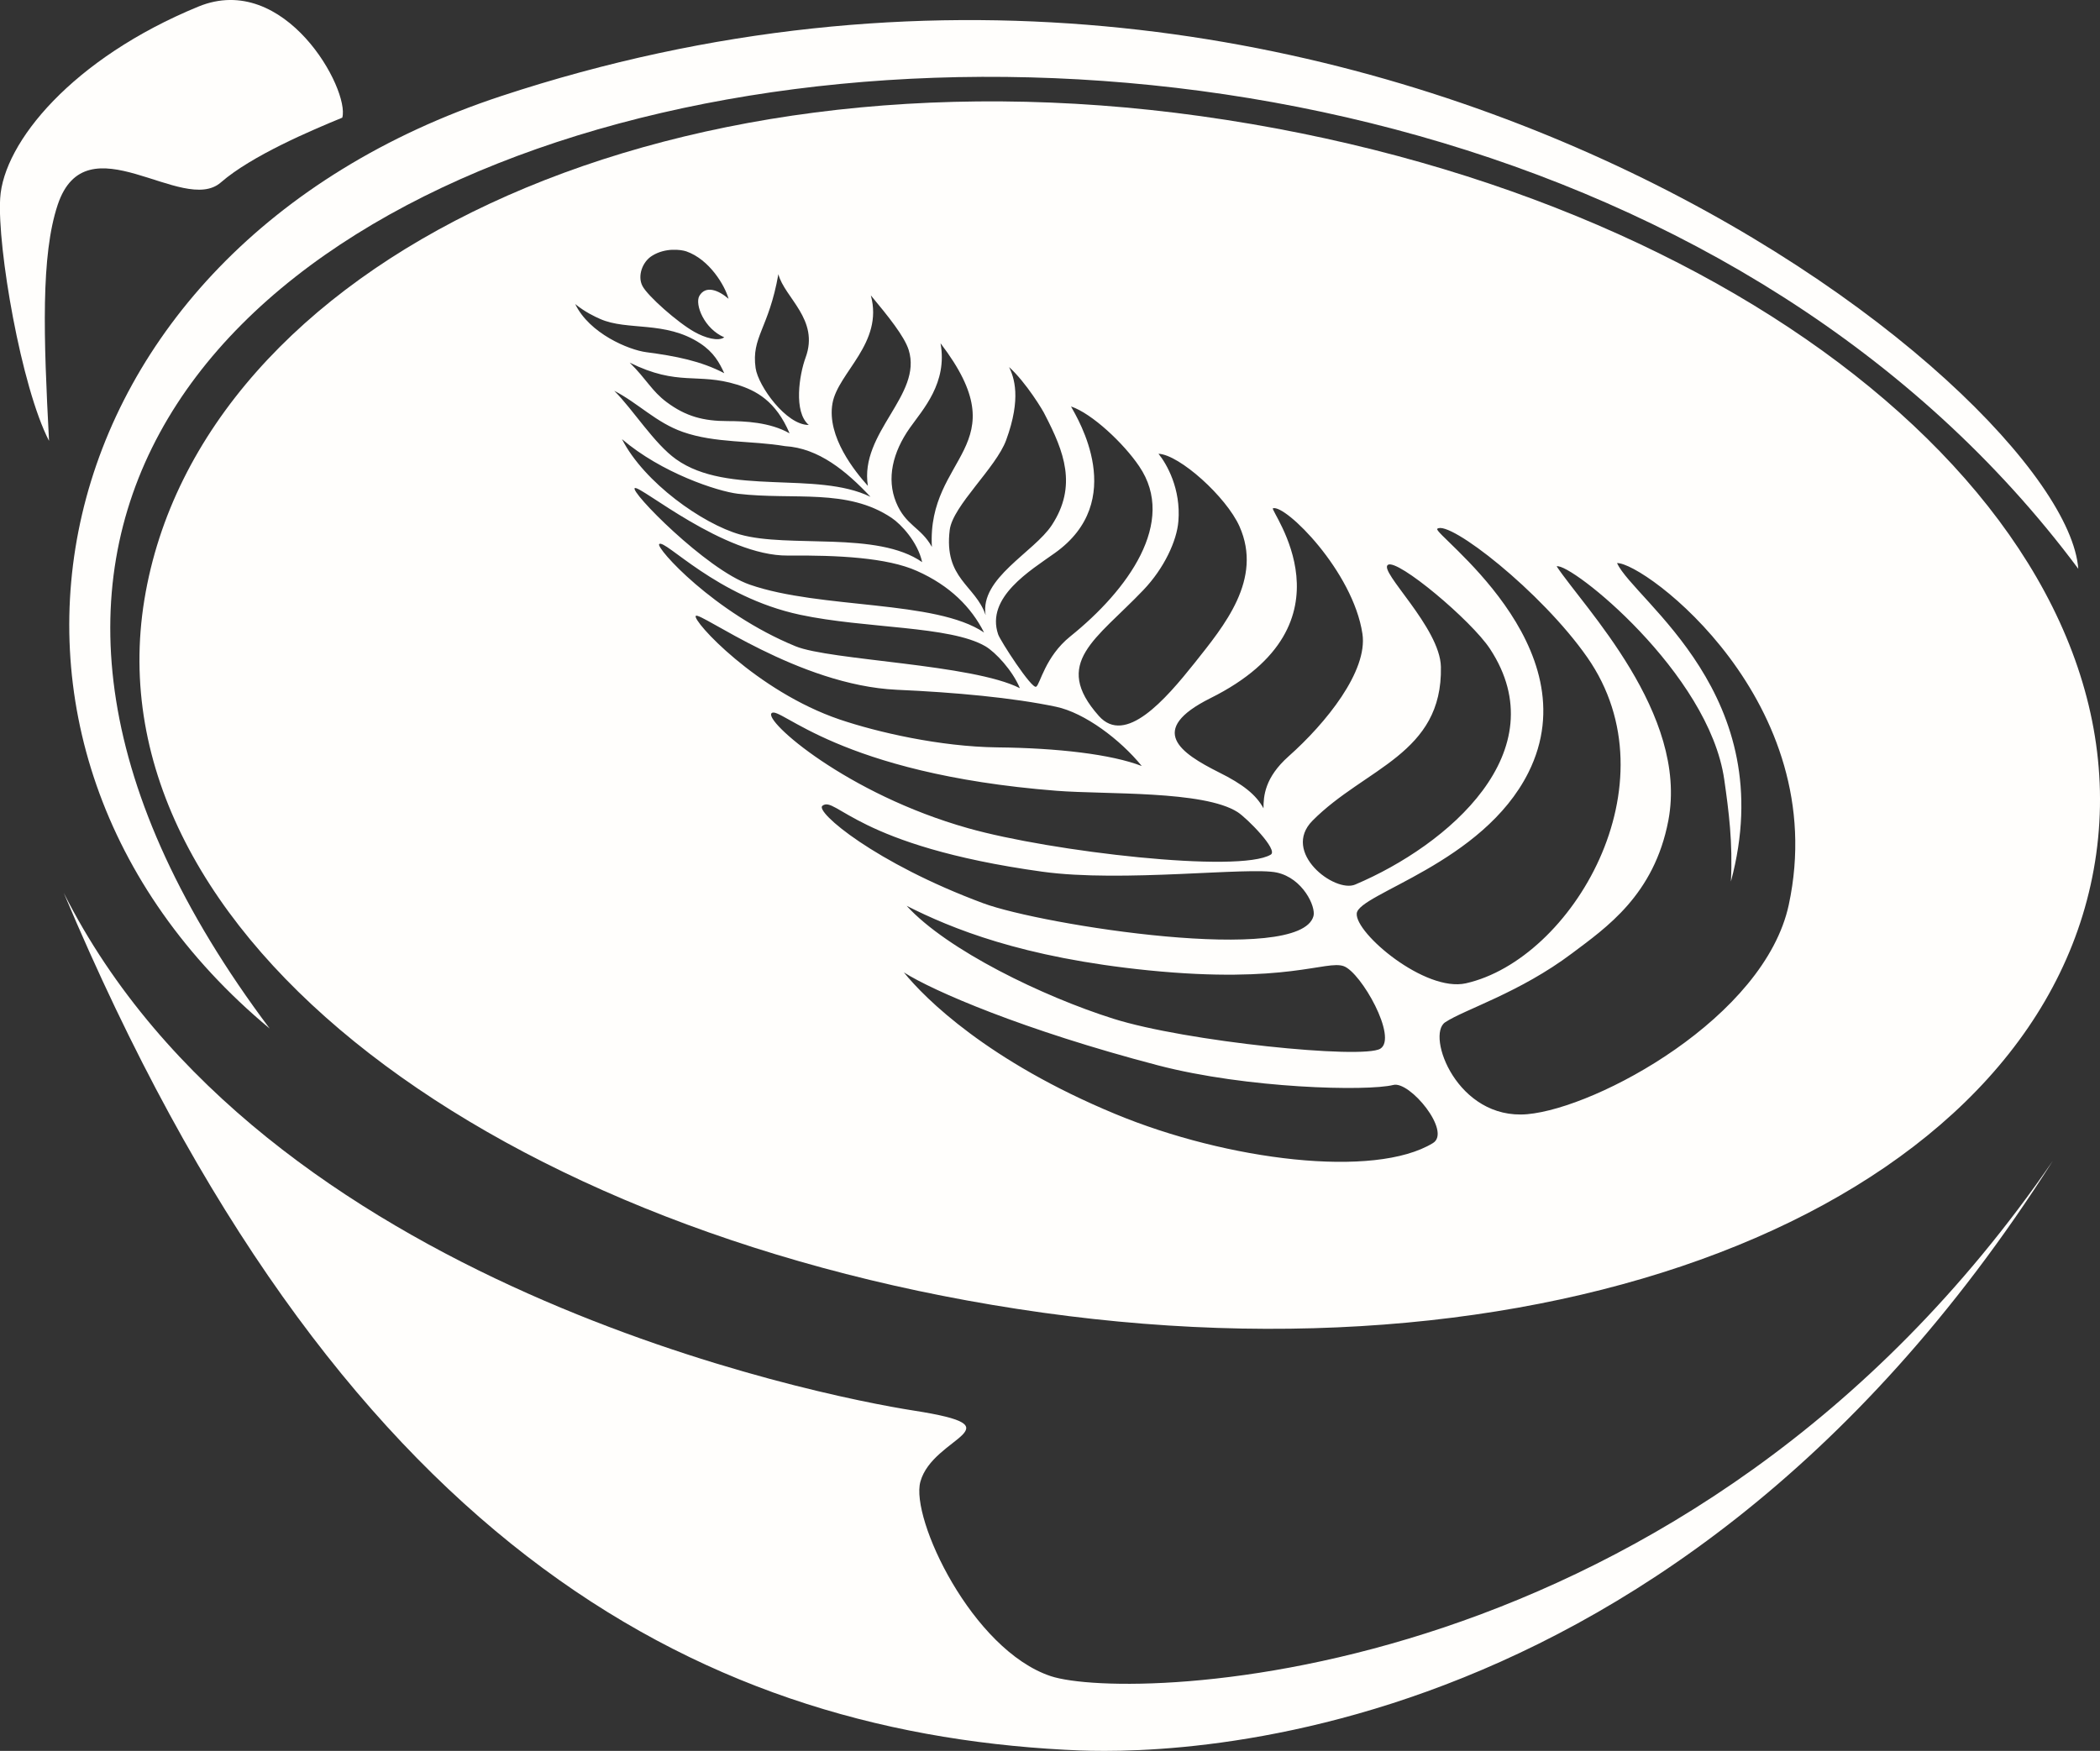 <?xml version="1.0" encoding="utf-8"?>
<!-- Generator: Adobe Illustrator 16.0.0, SVG Export Plug-In . SVG Version: 6.00 Build 0)  -->
<!DOCTYPE svg PUBLIC "-//W3C//DTD SVG 1.1//EN" "http://www.w3.org/Graphics/SVG/1.1/DTD/svg11.dtd">
<svg version="1.1" xmlns="http://www.w3.org/2000/svg" xmlns:xlink="http://www.w3.org/1999/xlink" x="0px" y="0px"
	 width="23.982px" height="20px" viewBox="0 0 23.982 20" enable-background="new 0 0 23.982 20" xml:space="preserve">
<rect x="0" y="0" width="23.982" height="20" fill="#333333" stroke="none"/>
<g id="Layer_1">
</g>
<g id="logo_art">
</g>
<g id="text">
	<g>
		<path fill="#FFFEFC" d="M13.715,1.327C7.519,0.461,2.278,3.015,1.649,6.849c-0.628,3.834,4.062,7.278,10.258,8.145
			c6.196,0.867,11.494-1.393,12.032-5.241C24.478,5.904,19.911,2.194,13.715,1.327z M16.414,6.04
			c0.134-0.105,1.187,0.715,1.713,1.469c1.01,1.448-0.178,3.451-1.387,3.723c-0.465,0.104-1.265-0.571-1.246-0.798
			c0.02-0.227,1.439-0.569,1.96-1.609C18.181,7.372,16.348,6.093,16.414,6.04z M15.763,11.979c-0.203,0.123-2.226-0.082-3.05-0.343
			c-0.801-0.253-1.896-0.782-2.359-1.289c0.507,0.256,1.313,0.591,2.762,0.737c1.574,0.158,2.031-0.119,2.229-0.048
			C15.545,11.108,15.965,11.855,15.763,11.979z M15.85,6.452c0.109-0.073,0.952,0.634,1.166,0.96
			c0.769,1.172-0.479,2.243-1.54,2.692c-0.235,0.099-0.846-0.368-0.487-0.73c0.599-0.604,1.487-0.759,1.466-1.758
			C16.445,7.167,15.741,6.524,15.85,6.452z M14.537,5.806c0.142-0.047,0.915,0.719,1.022,1.434c0.063,0.425-0.415,1.019-0.843,1.399
			c-0.273,0.243-0.287,0.455-0.287,0.594c-0.084-0.155-0.235-0.275-0.509-0.411c-0.438-0.22-0.827-0.482-0.097-0.847
			C15.535,7.123,14.49,5.821,14.537,5.806z M14.155,6.013c0.269,0.605-0.175,1.134-0.512,1.559
			c-0.337,0.423-0.792,0.946-1.094,0.606c-0.54-0.607-0.031-0.873,0.508-1.438c0.239-0.25,0.383-0.565,0.4-0.785
			c0.031-0.371-0.133-0.656-0.227-0.772C13.47,5.194,14.004,5.675,14.155,6.013z M12.231,4.643c0.237,0.078,0.603,0.422,0.779,0.684
			c0.434,0.638-0.131,1.415-0.788,1.943c-0.287,0.231-0.344,0.547-0.389,0.574c-0.05,0.031-0.41-0.526-0.434-0.597
			c-0.145-0.425,0.371-0.732,0.646-0.929C12.886,5.721,12.308,4.784,12.231,4.643z M11.49,5.028
			c0.178-0.485,0.089-0.719,0.034-0.835c0.193,0.174,0.393,0.504,0.411,0.548c0.216,0.417,0.37,0.809,0.077,1.257
			c-0.203,0.31-0.826,0.607-0.756,1.029c-0.116-0.344-0.48-0.415-0.41-0.975C10.882,5.776,11.374,5.344,11.49,5.028z M10.642,6.247
			c-0.126-0.227-0.299-0.241-0.409-0.51c-0.11-0.27-0.039-0.571,0.158-0.85c0.149-0.211,0.432-0.514,0.35-0.966
			C11.648,5.108,10.584,5.198,10.642,6.247z M9.507,4.607c0.063-0.353,0.586-0.686,0.438-1.233c0.2,0.241,0.382,0.466,0.432,0.623
			C10.538,4.512,9.814,4.94,9.911,5.55C9.769,5.391,9.439,4.99,9.507,4.607z M8.889,3.132C8.96,3.402,9.36,3.649,9.2,4.084
			C9.128,4.28,9.06,4.705,9.236,4.854C8.98,4.857,8.658,4.409,8.629,4.204C8.579,3.848,8.779,3.756,8.889,3.132z M9.017,4.95
			C8.792,4.821,8.499,4.81,8.311,4.81c-0.277,0-0.478-0.053-0.697-0.216C7.441,4.465,7.385,4.333,7.191,4.142
			c0.554,0.275,0.774,0.112,1.224,0.251C8.636,4.461,8.86,4.58,9.017,4.95z M7.448,2.921c0.151-0.094,0.328-0.07,0.389-0.05
			C8.103,2.964,8.279,3.263,8.32,3.413c-0.109-0.095-0.26-0.161-0.334-0.032C7.933,3.478,8.042,3.756,8.271,3.853
			C8.202,3.903,8.05,3.859,7.93,3.791C7.74,3.685,7.396,3.381,7.337,3.267C7.277,3.153,7.336,2.989,7.448,2.921z M6.569,3.473
			c0.111,0.091,0.225,0.144,0.284,0.17c0.312,0.139,0.745,0.017,1.143,0.279c0.156,0.103,0.219,0.22,0.275,0.341
			c-0.266-0.14-0.556-0.196-0.89-0.24C7.181,3.997,6.731,3.81,6.569,3.473z M7.798,4.934c0.37,0.13,0.784,0.097,1.167,0.162
			C9.349,5.119,9.664,5.38,9.941,5.675c-0.618-0.301-1.627-0.006-2.22-0.429c-0.25-0.178-0.486-0.561-0.706-0.782
			C7.291,4.607,7.493,4.827,7.798,4.934z M8.427,5.64c0.642,0.075,1.248-0.066,1.756,0.276c0.106,0.071,0.297,0.273,0.348,0.505
			c-0.513-0.359-1.521-0.157-2.081-0.316C8.026,5.985,7.356,5.513,7.103,5.016C7.554,5.402,8.193,5.612,8.427,5.64z M7.25,5.575
			c0.067-0.029,1.019,0.777,1.746,0.771c0.574-0.005,1.136,0.023,1.476,0.176c0.377,0.168,0.62,0.414,0.766,0.703
			C10.684,6.85,9.373,6.96,8.562,6.678C8.065,6.506,7.181,5.604,7.25,5.575z M7.528,6.215c0.063-0.063,0.656,0.604,1.608,0.807
			c0.748,0.16,1.712,0.124,2.117,0.36c0.116,0.068,0.31,0.276,0.394,0.479c-0.54-0.276-2.168-0.317-2.562-0.479
			C8.151,6.999,7.486,6.256,7.528,6.215z M7.946,7.035c0.045-0.053,1.172,0.793,2.296,0.844c0.658,0.029,1.325,0.09,1.818,0.194
			c0.327,0.069,0.734,0.375,0.979,0.677c-0.346-0.134-0.96-0.206-1.651-0.213c-0.653-0.008-1.369-0.173-1.8-0.319
			C8.64,7.895,7.901,7.087,7.946,7.035z M8.812,8.146c0.095-0.088,0.752,0.691,3.256,0.887c0.569,0.044,1.676-0.005,2.065,0.243
			c0.106,0.068,0.469,0.434,0.379,0.486c-0.359,0.215-2.506-0.033-3.457-0.302C9.671,9.07,8.717,8.232,8.812,8.146z M9.392,9.204
			c0.153-0.119,0.381,0.458,2.511,0.753c0.915,0.127,2.366-0.059,2.679,0.01c0.297,0.065,0.447,0.39,0.418,0.497
			c-0.154,0.565-3.098,0.103-3.77-0.146C9.993,9.859,9.304,9.271,9.392,9.204z M16.364,13.057c-0.666,0.407-2.345,0.2-3.629-0.333
			c-1.449-0.601-2.17-1.316-2.413-1.617c0.332,0.212,1.364,0.659,2.902,1.062c1.018,0.266,2.392,0.298,2.688,0.224
			C16.1,12.345,16.579,12.926,16.364,13.057z M20.428,10.334c-0.276,1.288-2.186,2.321-2.986,2.393
			c-0.802,0.07-1.159-0.903-0.938-1.05c0.222-0.147,0.85-0.337,1.448-0.787c0.388-0.292,0.939-0.666,1.101-1.52
			c0.229-1.219-0.966-2.433-1.276-2.901c0.157-0.046,1.739,1.215,1.914,2.436c0.052,0.365,0.098,0.715,0.076,1.164
			c0.574-2.131-1.096-3.2-1.301-3.637C18.775,6.419,20.925,8.016,20.428,10.334z"/>
		<path fill="#FFFEFC" d="M10.438,16.113c-1.068-0.166-7.453-1.43-9.71-5.914c3.105,7.378,7.186,9.561,11.433,9.788
			c0.54,0.028,6.732,0.437,11.282-6.727C19.282,19.324,12.889,19.441,12,19.146c-0.898-0.299-1.606-1.803-1.489-2.222
			C10.655,16.404,11.656,16.304,10.438,16.113z"/>
		<path fill="#FFFEFC" d="M3.909,1.344c0.088-0.319-0.654-1.675-1.643-1.269c-1.438,0.591-2.226,1.551-2.264,2.19
			c-0.034,0.561,0.24,2.157,0.558,2.771C0.497,3.84,0.466,2.918,0.659,2.339c0.327-0.976,1.428,0.124,1.863-0.255
			C2.873,1.778,3.558,1.488,3.909,1.344z"/>
		<path fill-rule="evenodd" clip-rule="evenodd" fill="#FFFEFC" d="M3.08,11.749C-0.8,8.519,0.365,2.866,5.722,1.098
			c9.706-3.204,17.857,3.335,18.012,5.399C16.245-3.559-5.05,0.918,3.08,11.749z"/>
	</g>
</g>
<g id="Layer_4">
</g>
</svg>
